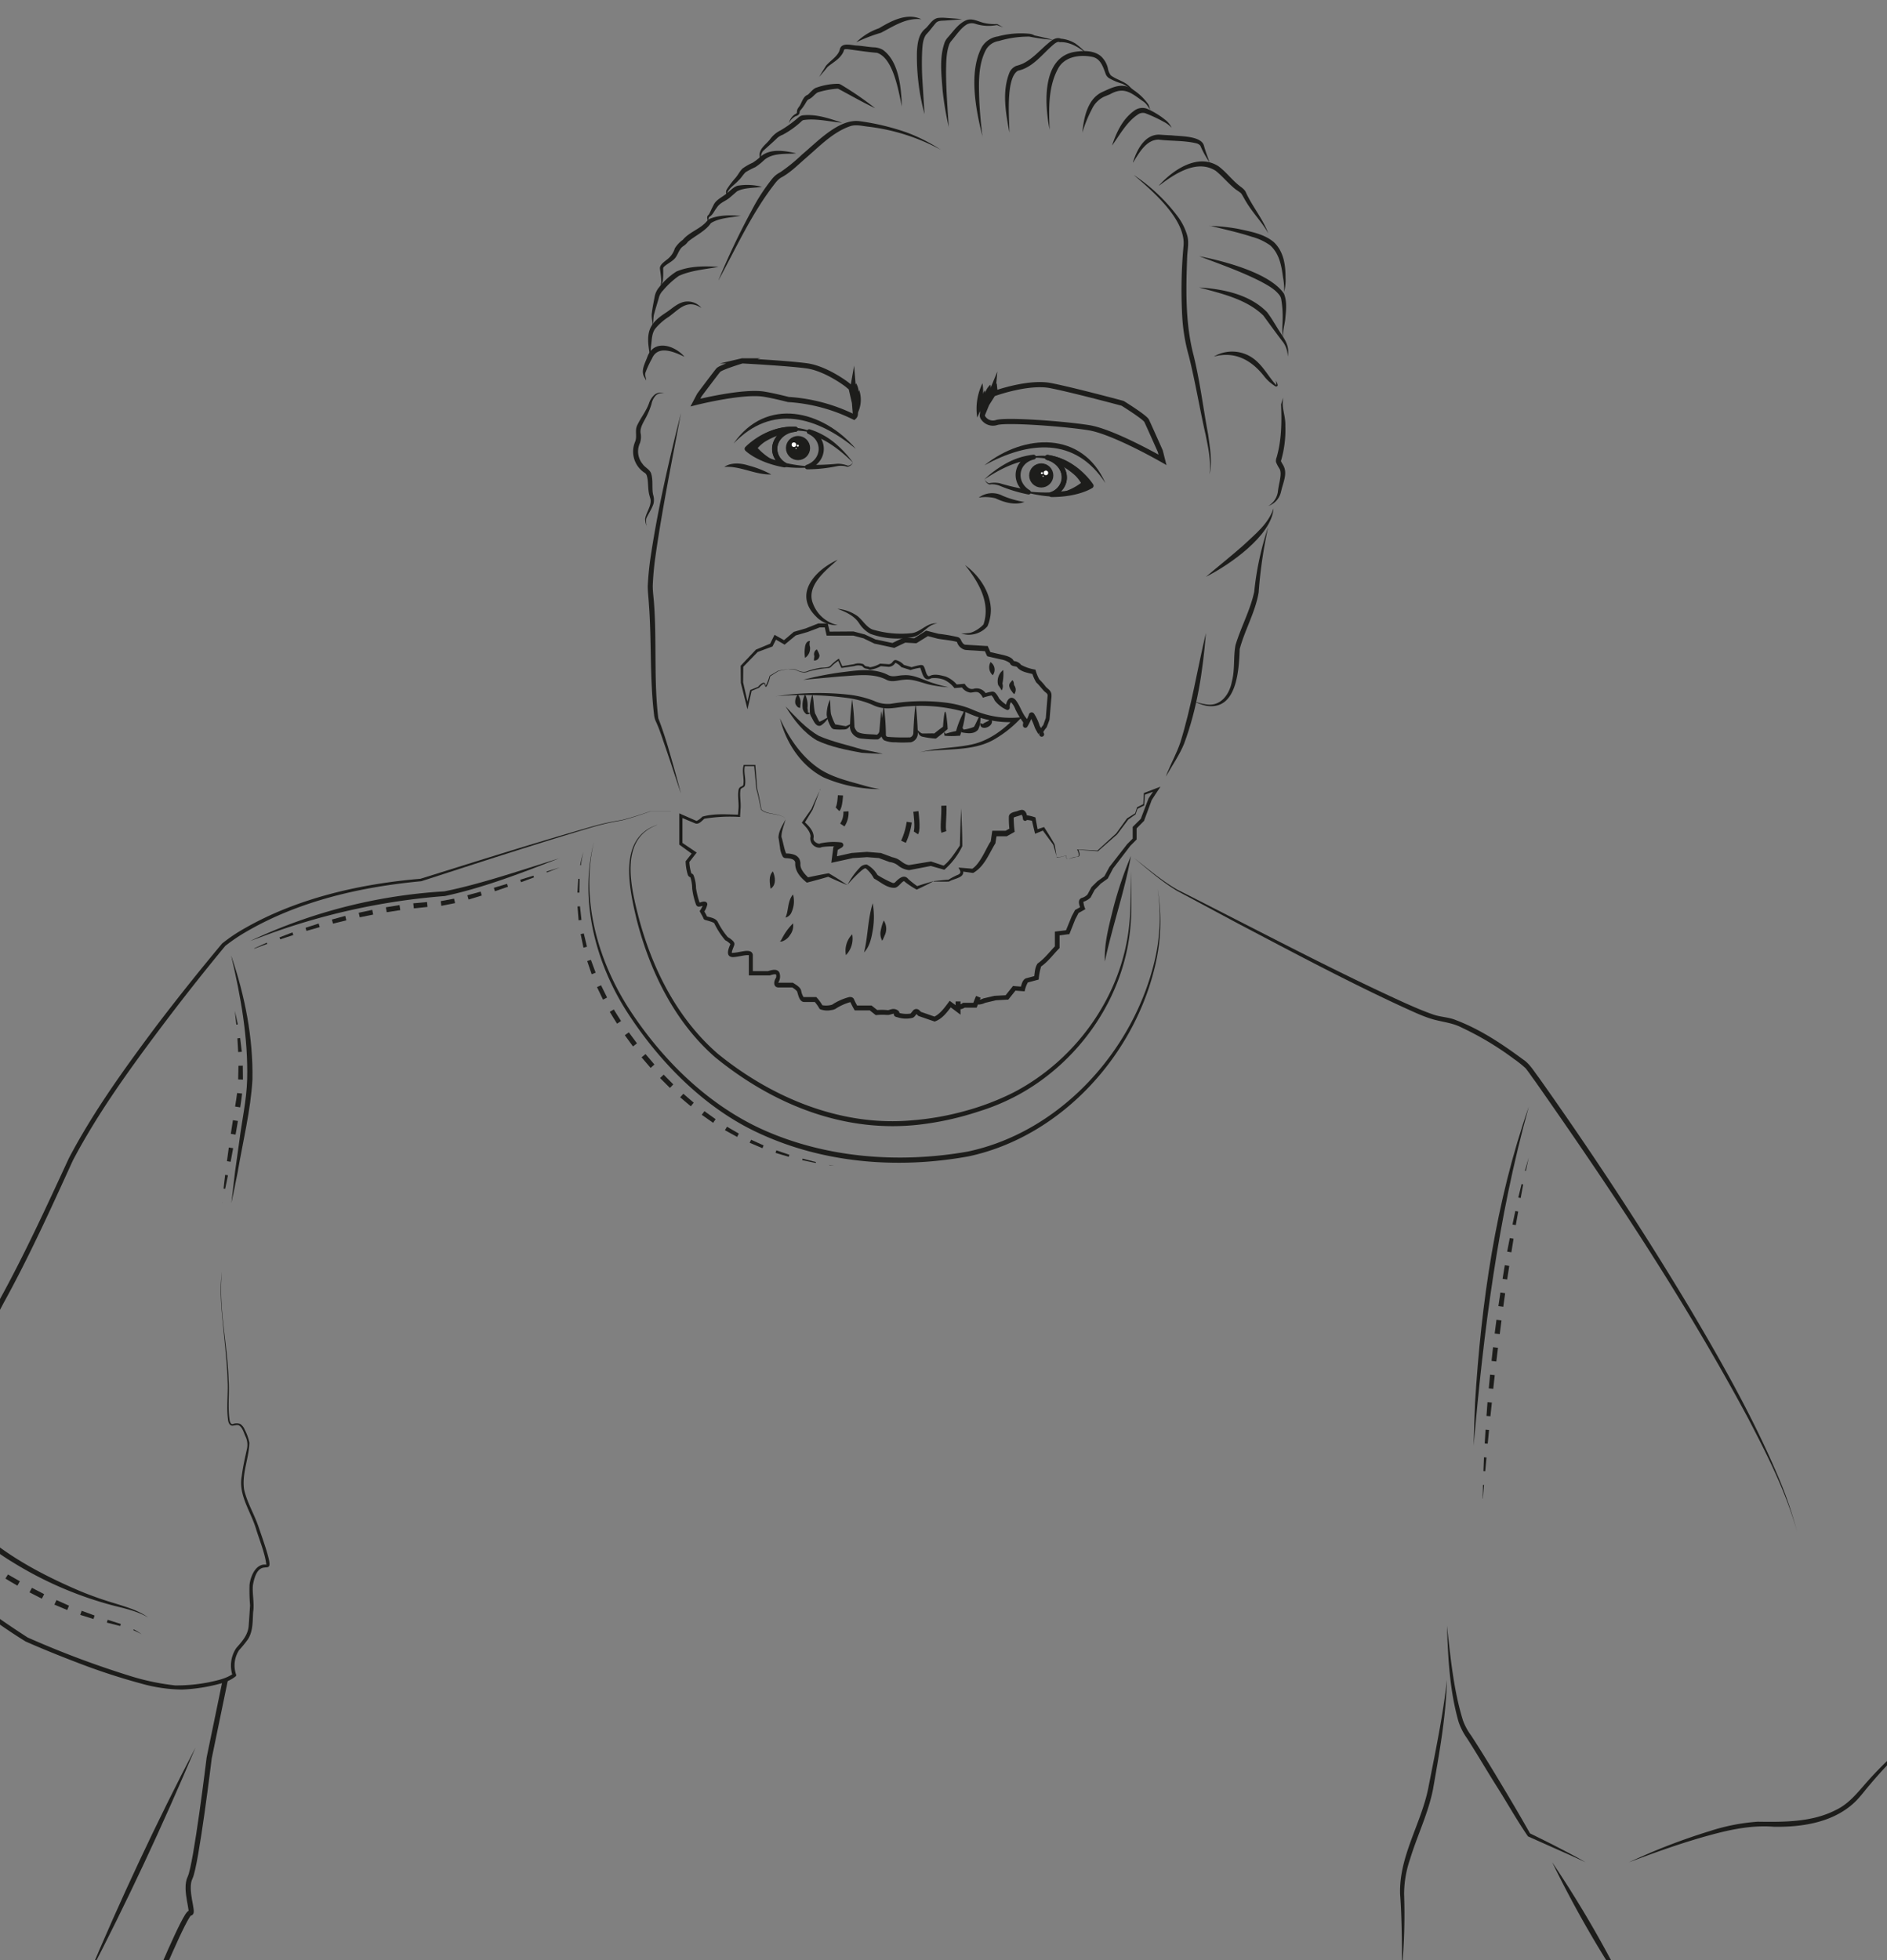 <svg xmlns="http://www.w3.org/2000/svg" viewBox="0 0 518.16 538.06"><rect x="0" y="0" width="518.16" height="538.06" fill="#808080" stroke="none"/><defs><style>.cls-1,.cls-4{fill:#1d1d1b;}.cls-2,.cls-3{fill:none;}.cls-2,.cls-3,.cls-4{stroke:#1d1d1b;stroke-width:1.42px;}.cls-2,.cls-4{stroke-miterlimit:10;}.cls-3{stroke-linejoin:round;}.cls-5{fill:#fff;}</style></defs><g id="Marcus"><path class="cls-1" d="M270.46,110.61a5,5,0,0,1,1.49-5,5,5,0,0,1-1.49,5Z"/><path class="cls-1" d="M269.25,113.86a8.29,8.29,0,0,1,1.2-6.7,8.32,8.32,0,0,1-1.2,6.7Z"/><path class="cls-1" d="M268.34,114.62a15.84,15.84,0,0,1,1.45-9.41,15.84,15.84,0,0,1-1.45,9.41Z"/><path class="cls-2" d="M270,114.75a1.08,1.08,0,0,1-.16-1.13l2.89-7-.16,1.73.63-1,.06.6s9.15-3.28,15.21-2.1c5.7,1.11,18.18,4.43,19.64,4.83a.66.66,0,0,1,.26.11c.87.54,6.05,3.8,6.5,4.74s3.35,7.44,3.7,8.23a.58.58,0,0,1,.06.17l.58,2.3s-13.41-7.71-20.18-8.81-23-2.28-25.45-1.4A3.22,3.22,0,0,1,270,114.75Z"/><path class="cls-1" d="M235.07,110.4a5,5,0,0,1,0-5.19,5,5,0,0,1,0,5.19Z"/><path class="cls-1" d="M235.26,113.88a8.36,8.36,0,0,1,.68-6.77,8.28,8.28,0,0,1-.68,6.77Z"/><path class="cls-2" d="M234.87,113.48a1.15,1.15,0,0,1-.39,1,47.32,47.32,0,0,0-18-4.81h0c-2.55-.64-4.9-1.17-6.61-1.45-5.89-1-18.91,2.29-18.91,2.29l1.05-2,.09-.14c.49-.66,4.5-6,5.12-6.74s5.71-2.31,6.57-2.56a.51.51,0,0,1,.24,0c1.3.07,12.45.68,17.45,1.35,5.31.71,11,5.07,11,5.07l1.22,1,.27,1.17.3-1.7Z"/><path class="cls-1" d="M187,113.36c-2.39,12.7-5.2,26.55-7,39.26a80.6,80.6,0,0,0-.76,8.2c0,1.64.25,3.26.36,4.91.76,10.5-.09,21,1.16,31.42,1,2.58,1.87,5.25,2.67,7.89,1.23,4.27,2.45,8.53,3.56,12.83-1.42-4.2-2.77-8.43-4.22-12.61-.87-2.47-1.63-5-2.73-7.33a6.25,6.25,0,0,1-.39-1.33c-1.28-10.21-.68-20.59-1.47-30.77-.09-1.67-.32-3.35-.31-5a82.84,82.84,0,0,1,.85-8.35c2-13.18,5-26.17,8.27-39.08Z"/><path class="cls-1" d="M216.64,183.62l1.8.15c1.09.51,2.26,1,3.43.41a20.67,20.67,0,0,1,3.55-.87c.78-.06,2,0,2.56-.5a13.17,13.17,0,0,1,2.36-2l.1.21.91,2-.22-.12,3.39-.57a3.62,3.62,0,0,1,2.55,0c.15.09.24.26.37.37.33.33,1,.18,1.43.48a7.9,7.9,0,0,0,2.8-1h.09l2.33.16a1.46,1.46,0,0,0,.8-.38c.33-.36.58-.89,1.2-.75a4.77,4.77,0,0,1,2.19,1.39l-.16-.1,2.34.7h-.25a17.08,17.08,0,0,1,2.34-.6c.25-.07.88-.09,1.07.26.56.81.56,2.31,1.36,2.78a1.86,1.86,0,0,0,.68-.24c1.31-.42,2.73,0,4,.32a7.76,7.76,0,0,1,3.22,2.37l-.42-.17,2.15-.19.31,0a3.23,3.23,0,0,0,1.22,1.24,1.69,1.69,0,0,0,1.33.09,3,3,0,0,1,3.43,1.65l-.69-.28a10.76,10.76,0,0,1,2.25-.58,1.19,1.19,0,0,1,.91.41,6.09,6.09,0,0,1,1,1.54l-.1-.15a9.83,9.83,0,0,0,2.58,2.14.56.56,0,0,0-.61.5c-.21-1.41,1-3.8,2.56-2.22,1.3,1.59,1.64,3.26,2.84,4.87a2.62,2.62,0,0,1,.77,1.82l-.07.38v.05s0,.07,0-.11,0-.11-.19-.29a.63.63,0,0,0-.8,0c.35-.65.79-1.62,1.1-2.39l.07-.18,0-.09a.82.82,0,0,1,1-.54,1.11,1.11,0,0,1,.41.3,12.9,12.9,0,0,1,1.55,3.33c.3.56.94,1.58,1.2,2.17a.66.66,0,0,1-1.1.66,1.33,1.33,0,0,1-.15-1.41,6.84,6.84,0,0,1,1.15-1.71l-.13.21.71-2,0,.16c.13-1.65.37-4.6.5-6.22.13-.66-.53-.94-.92-1.32-.83-.87-1.34-1.64-2.19-2.42a10.77,10.77,0,0,1-1.16-2.68l.53.48c-1.54-.43-3.57-.63-4.63-2-.31-.27-.85-.17-1.32-.4a1.2,1.2,0,0,1-.67-.72,5.67,5.67,0,0,0-2.46-1l-3.31-.76-.34-.07L271,180l-.71-1.62.58.41-3.56-.23c-.4,0-1.92-.11-2.28-.15a3.14,3.14,0,0,1-2.23-2.11l0-.13c0,.13.15.15-.06.05-.94-.35-4.09-.66-5.14-.87h-.07l-3-.8.51-.08-3.23,2-.18.11-.2,0-3-.18.31-.06-3,1.43-.2.09-.2-.05-5-1.08-.07,0-.06,0-3-1.44.11,0-3-.8.16,0-6.82,0H227c-.13-.5-.5-2.2-.62-2.68l.53.42-2,0,.19,0-3.26,1.24-3.43,1,.17-.09-2.88,2.38-.25.21-.27-.16-2.5-1.45.61-.19-1.09,2.15-.07.14-.15.06L208,179l.13-.1L204,183.15l.1-.25-.05,4.48v-.07l1.45,6.36H205l1-4.18,0-.09.08,0,2.16-.88-.06,0c.61-.7,1.91-1.92,2.09-.24,0,0,0,0,0,0s0,0,0,0a15,15,0,0,0,1.07-2.76l2.36-1.4,2.88-.5Zm0,0-2.85.58-2.3,1.46a9.54,9.54,0,0,1-1,2.8.34.34,0,0,1-.16.08.23.23,0,0,1-.19-.1c-.11-.19-.07-.4-.15-.56s-.22-.2-.44-.09a4.89,4.89,0,0,0-1.1,1l-2.15.92.11-.12-.94,4.2-.21.94-.24-.94-1.59-6.32a.22.22,0,0,1,0-.08l-.05-4.48v-.13l.1-.11,4.09-4.33.06-.06.08,0,3.93-1.64-.22.2,1.06-2.16.21-.41.4.23,2.52,1.41-.52,0,2.85-2.42.08-.07.1,0,3.4-1h-.05l3.22-1.27.09,0h2.5l.11.43.55,2.25-.55-.43,6.82-.05.15,0,3,.79h.05l0,0,3.05,1.42c-.71-.19,5.05,1.07,4.89,1l-.4,0,3-1.44.14-.07h.16l3,.17-.38.1,3.22-2.05.24-.15.27.07,3.05.78h-.07a45.78,45.78,0,0,1,5.48.94,1.41,1.41,0,0,1,.79.74c.22.5.59,1.2,1.14,1.33l5.81.36.41,0,.17.38.72,1.62-.48-.4,3.33.75c1.19.3,3,.62,3.48,1.89,0,0-.13-.14-.1-.12a3,3,0,0,1,1.81.77l.18.25,0,0a12,12,0,0,0,4,1.35l.12.39a10.93,10.93,0,0,0,.94,2.28,17.31,17.31,0,0,1,1.77,2c.59.65,1.38,1,1.56,2a5.76,5.76,0,0,1-.05,1.5c-.09,1.21-.36,4.27-.47,5.52,0,.11-.76,2.07-.79,2.16a6.41,6.41,0,0,0-1,1.44c-.08.12,0,.25-.09,0a.65.65,0,0,0-1.13.22.53.53,0,0,0,0,.43l0-.1c-.23-.45-.79-1.4-1-1.86a22.54,22.54,0,0,0-1.22-2.9,1.55,1.55,0,0,0-.15-.22s0,0,.11.05a.32.32,0,0,0,.19,0c.15,0,.39-.17.42-.24l-.28.67a13.79,13.79,0,0,1-1.2,2.4c-.13.1-.05.09-.29.19a.66.66,0,0,1-.84-.43,2,2,0,0,1,.05-.86c0-.08,0-.13-.11-.32a22,22,0,0,1-2.05-3.44,5.29,5.29,0,0,0-1.26-2s.07,0,.09,0,0,0,0,0a2.11,2.11,0,0,0-.34.81c-.12.39.11.77-.16,1.14a.68.68,0,0,1-.63.24,8.72,8.72,0,0,1-3.38-2.61,4.43,4.43,0,0,0-.85-1.38h0c.05,0,.08,0,0,0a14.47,14.47,0,0,0-2.4.64,3.16,3.16,0,0,0-1.14-1.42c-.8-.38-1.42,0-2.3,0a3.41,3.41,0,0,1-2.46-1.68l.49.25-2.4.19a7.57,7.57,0,0,0-2.91-2.31,7.76,7.76,0,0,0-3.4-.4c-2.17,1.21-2.49-1.51-3.07-2.87,0,0,0,0,.06,0a13.77,13.77,0,0,0-2.66.61l-.12,0-2.33-.73-.09,0-.07-.07A4.7,4.7,0,0,0,246,182c-.13,0-.13,0-.17,0a2.19,2.19,0,0,1-1.78,1.06l-2.33-.2.17,0a9.35,9.35,0,0,1-2.84,1c-.34.05-.61-.24-1-.27a1.59,1.59,0,0,1-1-.42c-.12-.1-.19-.24-.3-.32a3.36,3.36,0,0,0-2.15,0l-3.41.5-.16,0-.07-.15-.87-2,.28.08a12.26,12.26,0,0,0-2.12,1.72,1.29,1.29,0,0,1-.7.38,27.85,27.85,0,0,0-5.64,1c-1.17.57-2.43,0-3.48-.5l-1.79-.21Z"/><path class="cls-1" d="M232.73,242.9a20,20,0,0,1,3.31-4.66,2.45,2.45,0,0,1,2-.9,7.8,7.8,0,0,1,3,3l-.23-.23a27.93,27.93,0,0,0,4.21,2.23.72.72,0,0,0,.88-.24c.88-.86,2.33-2.28,3.53-.76a30.35,30.35,0,0,0,2.54,2l-.39,0q2.39-.79,4.83-1.46c-1.48.81-3,1.55-4.51,2.26l-.18.08a23.3,23.3,0,0,1-3.07-2,3.29,3.29,0,0,0-.42-.34.9.9,0,0,0-.28.14c-.62.41-1.24,1.44-2.11,1.67-2.12.25-4-1.53-5.74-2.46l-.14-.1a8.89,8.89,0,0,0-2.23-2.75c-.26-.09-.72.27-1.09.53a34.91,34.91,0,0,0-3.93,4Z"/><path class="cls-1" d="M215.7,225c-.41,1.53-1.15,3.23-1.11,4.78.48,1.42.74,3.41,1.31,4.58a.27.27,0,0,0-.19-.05h0a6.16,6.16,0,0,1,2.47.36,2.63,2.63,0,0,1,1.3,1.1,3,3,0,0,1,.3,1.58c0,1.28,1.2,2.7,2.35,3.7l-.57-.13c1.95-.42,3.89-.82,5.85-1.17l.19,0c1.73,1,3.44,2.1,5.11,3.24-1.83-.73-3.63-1.53-5.41-2.36l.32,0c-2,.6-4,1.14-6.06,1.67-1.7-1.34-3.36-3.14-3.19-5.5-.18-1.11-1.73-1.17-2.66-1.22a1,1,0,0,1-.74-.38,6.59,6.59,0,0,1-.81-2.73c-.15-.86-.21-1.67-.4-2.53.07-1.87,1.11-3.34,1.92-4.94Z"/><path class="cls-1" d="M290.13,235.24c0,.13.15.15.25.17a10.39,10.39,0,0,0,2.28-.53c.07.25.13.51.2.75s.42.19.65.13c.49-.15,1-.36,1.48-.48s1.2.05,1.23-.54a3.27,3.27,0,0,0-.48-1.55h.13l5.56.31-.09,0s5.26-4.81,5.13-4.68l3-4.15,0,0,0,0,2.31-1.45-.1.13.52-1.62,0-.1.1-.05,1.79-.91-.16.24.16-3v-.2l.19-.07,3.39-1.3,1-.38c-.33.47-2,3-2.36,3.59l0-.07-2.12,5.74,0,.08-.06.06-2.14,2.17.12-.29v3.22l-.12.12-1.61,1.62c.21-.28-5,6.56-4.73,6.19l-1.42,2.7-.05.1-.09.06-2,1.45.06,0-1.6,1.62.08-.12-1.06,2,0,.07a4.59,4.59,0,0,1-2,1.25s-.12,0-.07,0l0,0c.05-.05,0,0,0,.14a5.69,5.69,0,0,0,.54,1.92l-.42.24-1.61.9.22-.22-.88,1.7,0-.05-1.59,4-.13.32-.34,0-2.87.38.53-.6v4c-1.72,1.71-3.13,3.78-5.21,5.16l0,0a.23.23,0,0,0,.14-.07,15.93,15.93,0,0,0-.66,3.56l-.42.12-2.56.68-.08,0,.07,0h0a8.55,8.55,0,0,0-.87,2.44l-2.86-.22.55-.24-2,2.51-.18.23-.29,0-3.22.18h.11l-3.05.72.14-.05a4.58,4.58,0,0,1-1.65.49c-1.25.05-1.4-1.14-1-1.95l.14-.34v-.06h0l1.22.49c-.29.78-.78,1.93-1.08,2.71h-3.49l.4-.14c-1.62,1.2-2.86.42-2.69-1.56h1.34v1c0,.65,0,2,0,2.64l-1.08-.81-2.15-1.61,1-.15c-1.37,1.74-2.66,3.69-4.87,4.46l-.22-.08-4.12-1.42-.15-.06-.11-.11-.55-.54a.37.37,0,0,0,.3,0c.06,0,0,0-.08.08-.28.31-.58.87-1.08,1.09a7.46,7.46,0,0,1-4.25-.16,2.08,2.08,0,0,1-.66-.23.77.77,0,0,1-.28-.69.72.72,0,0,1,.43-.56c.05,0,.11-.06,0,0a.54.54,0,0,0-.19.48c0,.1,0,.1,0,.08s0,0,0,0c-.43-.14-1.05.2-1.59.28a4.49,4.49,0,0,1-.9,0,16.51,16.51,0,0,0-2.72.07l-.22-.17-1.61-1.28.43.15H234.7a23.34,23.34,0,0,1-1.24-2.38l0-.11s-.06-.12,0,0a.44.44,0,0,0,.2.18,14.33,14.33,0,0,0-4.21,1.87,3,3,0,0,1-1.12.35,5.57,5.57,0,0,1-3.07-.2.73.73,0,0,1-.24-.19,11.22,11.22,0,0,0-1.48-2.05l.51.23c-.61,0-2.57,0-3.18,0-1.42,0-1.68-2.05-2-2.92A5,5,0,0,0,217.4,271l.32.08H214c-1.66.09-1.65-1.49-.95-2.6l0,.09a2,2,0,0,0,.11-.73.94.94,0,0,0-.08-.34l0,0h0a1.82,1.82,0,0,0-.69,0,6.7,6.7,0,0,0-1,.27h-5.76v-.63c0-.75,0-4.36,0-5,0,0,0,0,0,.07-1.11-.1-3,.51-4.43.54-2.11-.13-1.13-2.43-.64-3.56a.67.67,0,0,0,0-.12s0,.14,0,.1a4.9,4.9,0,0,0-1.41-1.05,21.58,21.58,0,0,1-3-4.62c-.07-.3-1.84-.77-2.34-.9l-.2-.06a.93.93,0,0,1-.2-.1.72.72,0,0,1-.3-.56v0a.2.2,0,0,0,0,.1h0l0,0c-.23-.53-.54-1-.82-1.55l-.17-.31a7.91,7.91,0,0,0,1-1.9.61.61,0,0,0,0,.13.35.35,0,0,0,.27.24c-.8.06-1.76.75-2.24-.19a19.89,19.89,0,0,1-1.08-4.48,10.26,10.26,0,0,0-.51-3.13c0-.06,0,0,0,0s.07.06.12.05h-.06a.7.7,0,0,1-.19-.06,1.12,1.12,0,0,1-.56-.64,13.4,13.4,0,0,1-.6-3.72l.12-.15,1.84-2.32.11.69L186.72,232l-.2-.13v-.24l0-7.71v-.64l4.55,2,.2.09s0,0,0,0a5.13,5.13,0,0,0,1.56-1.14l.06-.07.07,0c3.28-.89,6.67-.58,10-.5l-.33.29.14-1.78c.19-1.83-.32-3.62.06-5.47a1.19,1.19,0,0,1,.74-.79c.29-.12.44-.21.53-.44.33-1.74-.45-3.67.13-5.49h.15l2.88,0h.16v.15l.5,6.44c.48,1.74.83,3.79,1.16,5.62,1,.94,2.51,1.06,3.8,1.34a7.72,7.72,0,0,1,2.35.77c.22.13.5.37.39.65.1-.28-.18-.51-.4-.64a7.72,7.72,0,0,0-2.35-.72c-1.32-.28-2.88-.35-3.9-1.33-.4-1.89-.73-3.8-1.28-5.67l-.61-6.43.17.16-2.88,0,.19-.13c-.47,1.78.36,3.58,0,5.41-.19.71-1.09.59-1.22,1.19-.3,1.68.2,3.59,0,5.35l-.11,1.82,0,.3H203a43.58,43.58,0,0,0-9.57.49c-.68.55-1.57,1.72-2.57,1.27l-4.05-1.7.59-.38,0,7.71-.19-.38,3.68,2.49.42.29c-.47.57-1.7,2.19-2.14,2.74l.11-.33a12.6,12.6,0,0,0,.53,3.18c0,.11.15.19,0,.11a.14.14,0,0,0-.11,0,.92.92,0,0,1,.73.48,10.27,10.27,0,0,1,.69,3.59,22.43,22.43,0,0,0,1,4s.11.09-.1,0l-.13,0a5.55,5.55,0,0,0,.58-.15c.61-.21,1.68-.38,1.76.57a5.85,5.85,0,0,1-1,2.25l0-.61c.3.55.64,1.11.9,1.68l0,.12a.67.67,0,0,1,0,.25v.05s0,0,0,0a.54.54,0,0,0-.24-.46c1,.31,2.48.43,3.17,1.49a19.94,19.94,0,0,0,2.86,4.33l-.18-.15a8.73,8.73,0,0,1,.91.58c.31.27,1.15.84,1,1.53s-.74,1.67-.68,2.3l0,0h.11a15.55,15.55,0,0,0,2.14-.31c1-.14,3.26-.81,3.5.84,0,.81,0,4.26,0,5.11l-.64-.64h5l-.22,0c.93-.26,2.37-.8,3.1.27a3.07,3.07,0,0,1-.22,2.82c-.07.16,0,.37-.07.19s-.22-.08.13-.1h3.92l.14.09c.72.47,2,1.15,2.16,2.21a4.57,4.57,0,0,0,.62,1.63s0,0,0,0,0,0,0,0h3.5a11,11,0,0,1,1.75,2.4s0,0,0,0a.61.61,0,0,0-.07-.1l-.06-.06a6.08,6.08,0,0,0,2.71-.13,15.58,15.58,0,0,1,4.7-2.1,1.63,1.63,0,0,1,.76.06,1.07,1.07,0,0,1,.53.45c.15.34.15.36.29.64.24.51.51,1,.79,1.51l-.6-.35h4.37l.19.15,1.61,1.27-.5-.15a16.06,16.06,0,0,1,3.1,0c.3.06.6-.15,1-.22a2.08,2.08,0,0,1,1.84.3,1.05,1.05,0,0,1,.13,1.63,1,1,0,0,1-.25.14h0a.66.66,0,0,0,.37-.5.73.73,0,0,0-.27-.67s-.19-.09-.11-.07a7.44,7.44,0,0,0,3.57.34c.06,0,0,0,.12-.09l.54-.66a1.17,1.17,0,0,1,1.67-.27c.32.29.4.38.67.65l-.26-.16,4.12,1.44h-.43c1.85-.85,3.15-2.82,4.36-4.42l2.7,2-1.08.53c0-.64,0-1.67,0-2.29h1.34v0a4.05,4.05,0,0,0,0,.73c0,.12,0,.05-.06,0s0,0,.16-.05a3.34,3.34,0,0,0,.6-.37h3.26l-.61.42c.21-.46.62-1.59.81-2l.07-.17,0-.09h0c2.43,1,.68.26,1.22.48h0v0l0,.05a4.78,4.78,0,0,0-.25.71.38.38,0,0,0-.15-.2c-.07,0,0,0,0,0a4.78,4.78,0,0,0,1.25-.41l3.05-.71h.11l3.23-.17-.47.24,2-2.5.21-.27c.85.08,1.94.15,2.67.21l-.66.48c.33-.95.5-2.39,1.57-2.8l2.65-.7-.47.54c.24-1.32.18-2.76,1-3.91,1.91-1.32,3.25-3.19,4.9-4.86l-.16.41c0-.32,0-4.11,0-4.3l.52-.06,2.87-.34-.47.36,1.64-4v-.05l.91-1.7.07-.15.15-.07,1.61-.89-.23.68c-.29-.91-1-2.4.23-3a3.65,3.65,0,0,0,1.69-1l-.09.12,1.09-2,0-.07.06-.05,1.62-1.6,0,0,0,0,2-1.43-.14.17,1.45-2.68,0,0,4.89-6.28,0,0,0,0,1.62-1.61-.13.3,0-3V227l.12-.12,2.16-2.14-.09.14,2.18-5.73v0l0,0,1.81-2.68.4.51-3.41,1.24.2-.27-.21,3v.17l-.15.07-1.8.88.14-.16-.55,1.61,0,.09-.08,0L309.79,225l.06-.06-3.09,4.12-5.26,4.62,0,0h0l-5.55-.4.07-.12c.3.55.86,2-.15,2.06s-1.74.51-2.65.59a.32.32,0,0,1-.32-.23c-.08-.26-.13-.51-.19-.76l0,0a7.77,7.77,0,0,1-2.27.5c-.1,0-.25,0-.25-.17Z"/><path class="cls-1" d="M256.43,241.87c1.19-.1,3.2-.36,4-.36a20,20,0,0,1,2.33-1.25c1.39-.49,1-1.13.43-2.09l.8.06,3.23.27-.26,0c2.34-1.5,4-6.07,5.09-7.52l.34-2.34.09-.58,3.83,0-.35.09,1.62-.89-.36.69a26.16,26.16,0,0,1-.19-3.77c.05-1.09,1.58-1.3,2.29-1.51a5.76,5.76,0,0,1,1.22-.35c1.21,0,1.5,1.4,1.57,2.32a.61.61,0,0,0-1.22.05.86.86,0,0,1,.2-.55c.36-.41,1.07-.3,1.43-.24a13.27,13.27,0,0,1,1.8.5l.06.31.62,3.43-.6-.34,2.29-.76c1,1.55,2,3.14,2.89,4.73a31.63,31.63,0,0,1,.53,3.45c-.12-.86-.74-2.68-.87-3.3-1-1.39-2.06-2.77-3.05-4.18l.47.15-2.43,1c-.07-.22-.85-3.58-.94-3.91l.38.42a7.06,7.06,0,0,0-1.83-.3.43.43,0,0,0,.28-.35v0a.63.63,0,0,1-.73.59c-.45-.14-.47-.35-.52-.71a2.11,2.11,0,0,0-.34-1s.12,0-.07.06c-.63.3-1.63.5-2.11.75,0,0,.06-.11,0,0a30.62,30.62,0,0,0,.28,3.91l-.41.23-1.77,1h-.18l-3.23,0,.69-.58-.37,2.32,0,.13-.06.1c-1.75,2.85-3,6.34-6.06,8.08l-.15,0-3.22-.45.41-.62c1.12,2.46-2.26,2.52-3.66,3.44-1.39.08-2.82,0-4.23,0Z"/><path class="cls-1" d="M213.06,191.15a76,76,0,0,1,20.27-.42A28,28,0,0,1,240,192.4a8.77,8.77,0,0,0,4.58.81,53,53,0,0,1,15.09-.33,29.75,29.75,0,0,1,6.22,1.46c1.11.44,2.35,1,3.47,1.38a25.85,25.85,0,0,0,11.2,1.16,30.67,30.67,0,0,1-6.87,5.69c-5.19,3.37-11.75,3-17.68,3.49a19.55,19.55,0,0,0-3.57.5c4.64-1.28,9.55-1.18,14.25-2.16s8.66-3.89,11.88-7.21l.52,1a27.69,27.69,0,0,1-13.66-2.59,43.88,43.88,0,0,0-15.8-1.71c-2.55.07-5,.91-7.6.41a8.5,8.5,0,0,1-2.51-.84,27,27,0,0,0-6.34-1.79,90.24,90.24,0,0,0-20.12-.54Z"/><path class="cls-1" d="M220.58,186.62a87.11,87.11,0,0,1,10-2c4.42-.53,9.27-1.45,13.42.75,1.28.61,2.68,0,4.06,0,2.68-.25,5.05,1.09,7.48,1.93a46.71,46.71,0,0,0,4.87,1.36,33.44,33.44,0,0,1-5.06-.69c-2.42-.55-4.71-1.69-7.23-1.35-1.53.09-3.17.78-4.68,0-3.89-2-8.51-1.13-12.73-.92l-10.1.92Z"/><path class="cls-1" d="M214.21,197.27c2.44,5.35,5.82,10.39,10.7,13.72,3.68,2.46,8.09,3.43,12.3,4.64a37.75,37.75,0,0,0,4.37,1,39,39,0,0,1-15.45-3.23c-6.16-3.18-10.3-9.49-11.92-16.08Z"/><path class="cls-1" d="M215.7,193.91c2.83,2.93,5.65,6.13,9.22,8.13,3.7,1.61,8.12,2.57,11.8,3.69,1.9.35,3.79.73,5.68,1.19-1.94,0-3.87-.13-5.8-.27-4.19-.78-8.35-1.56-12.29-3.39-3.73-2.21-6.4-5.72-8.61-9.35Z"/><path class="cls-1" d="M234,192a70.75,70.75,0,0,1,.63,7.69v-.13a3,3,0,0,0,.82,1.35c1.43.8,3.8.56,5.48.81l-.3.07a1.49,1.49,0,0,0,.82-.95c.2-1.83.28-3.76.54-5.61a36.79,36.79,0,0,1,.46,3.78c0,1,.34,2.25-.35,3.12a3.14,3.14,0,0,1-1,.85,34.49,34.49,0,0,1-4.3-.21,3.49,3.49,0,0,1-3.41-3.08A68.34,68.34,0,0,1,234,192Z"/><path class="cls-1" d="M242.69,193.79a64.5,64.5,0,0,1,.57,8.06c.05-.15,0-.06,0-.06s0,.06,0,.1a1.61,1.61,0,0,0,.27.34s0,0,0,0,0,0,.08,0a1.82,1.82,0,0,0,.4.07,57.07,57.07,0,0,0,5.92.12,1.32,1.32,0,0,0,.87-1.34c.11-2.56.28-5.35.62-7.89.35,2.53.5,5.36.6,7.92a2.52,2.52,0,0,1-1.88,2.66c-1.41.07-2.8.11-4.22,0a7.58,7.58,0,0,1-3.11-.52,1.29,1.29,0,0,1-.32-.29,1.73,1.73,0,0,1-.43-1.55,75.34,75.34,0,0,1,.57-7.64Z"/><path class="cls-1" d="M227.89,192c.18,1.36.09,2.73.29,4a16.71,16.71,0,0,0,1.14,2.81,1,1,0,0,0,.07.09,1.18,1.18,0,0,0-.17-.07h0l2.74.48c.09,0,.31,0,.25.06a1.44,1.44,0,0,0,.31-.12c.5-.22,1-.48,1.54-.68a11.46,11.46,0,0,1-1.15,1.26c-.48.52-1.23.42-1.84.45a16.16,16.16,0,0,1-2.09-.09,1.21,1.21,0,0,1-.78-.6,9,9,0,0,1-1.2-3.36,10.26,10.26,0,0,1,.93-4.23Z"/><path class="cls-1" d="M223.07,190.57c.43,1.75.33,3.58.74,5.27.32.52.8,1.71,1.14,2.2.05.07.08.09.06.09s-.15,0,0,0c.8-.28,1.74-.94,2.58-1.33a6.53,6.53,0,0,1-2.17,2.36c-1.38.58-2.1-1.45-2.62-2.34a2.85,2.85,0,0,1-.36-.86,12,12,0,0,1,.68-5.41Z"/><path class="cls-1" d="M221.05,190.56a6.83,6.83,0,0,1,.67,3.92l0-.16s.21,1.18.11,1.13c0,.18.4.2.61.24a.88.88,0,0,1-1,.38,2.81,2.81,0,0,1-1-1.43,6.85,6.85,0,0,1,.64-4.08Z"/><path class="cls-1" d="M219.1,190.68a3.59,3.59,0,0,1,.68,2.85c0,.24-.1.51,0,.74-.64.19-1.15-.57-1.37-1.08a3,3,0,0,1,.66-2.51Z"/><path class="cls-1" d="M251.76,200.22c.46.39,1,1.06,1.52,1.13l.69,0c.94,0,1.9-.05,2.85,0l-.45.15c.9-.75,1.82-1.47,2.79-2.14l-.25.51c.16-1.85.54-7.54,1.08-2.41.12.9.19,1.79.23,2.69-1,.86-2,1.67-3,2.43l-.23.16h-.23a21.24,21.24,0,0,1-3.62-.54c-.87-.31-1.09-1.18-1.38-1.91Z"/><path class="cls-1" d="M259.18,200.85a9.1,9.1,0,0,1,.61.78l-.26-.15a22.47,22.47,0,0,1,3.46-.87l-.56.48a23.85,23.85,0,0,1,2-5.23c.55-1.34.64-1.35.62.12a25.93,25.93,0,0,1-1.44,6l-.42,0a22,22,0,0,1-3.81,0c-.07-.37-.13-.74-.17-1.11Z"/><path class="cls-1" d="M263.92,199.38a8.39,8.39,0,0,1,.88,1.2l-.37-.27a11.39,11.39,0,0,0,3-.76c.81-1.19,2.16-5.33,1.73-1.21a5.39,5.39,0,0,1-.61,2c-1.12,1.23-2.76,1-4.2.76l-.33-.08a8.37,8.37,0,0,1-.14-1.67Z"/><path class="cls-1" d="M269.17,198.49c.39.19.83.31.85.18s.55-.32.63-.39a8.15,8.15,0,0,1,.83-.39,3.16,3.16,0,0,1,.56-.73,2.67,2.67,0,0,1,.36.91c0,1.72-3.51,2.66-3.23.42Z"/><path class="cls-1" d="M225.24,216.58c-.69,1.92-1.39,3.83-2.12,5.74L220.88,226l-.06-.46c1.16,1.11,2.45,2.33,2.61,4,0,.51-.18.83.09,1.23a2.11,2.11,0,0,0,1.34.84c.11.05.28,0,.08.06a1.74,1.74,0,0,1,.72-.23,17.2,17.2,0,0,1,5.36-.18.8.8,0,0,1,.55.58c.12.39-.36.82-.51.87l-1.32.78.32-.48-.35,3-.81-.74,5-1.12.11,0,4-.29h.11l3.54.29h.1l.09,0,3,1.11-.12,0a8,8,0,0,1,1.47.43c1.26.52,1.9,1.61,3.49,1.81h-.22l6.09-1,.16,0,.12.05,3.5,1.17-.46.08c1.89-1.26,3.77-4.37,4.69-5.67.12-3.4.19-6.81.36-10.21.12,3.45.33,7,.31,10.38a20.18,20.18,0,0,1-4.94,6.47l-.26-.08-3.55-1,.28,0-6.07,1.17-.11,0a5.63,5.63,0,0,1-3-1.28,4.57,4.57,0,0,0-2.12-.91l-.12,0-3-1.1.18,0-3.54-.27c.52,0-4,.27-3.92.27l.11,0-5.91,1.29.53-4,0-.32,1.16-.65.45-.25c.05,0,.07-.09,0,.09a.54.54,0,0,0,.2.71,20.45,20.45,0,0,0-5,.11s-.2.07,0,0-.27.15-.32.13a1.45,1.45,0,0,1-.59,0,2.52,2.52,0,0,1-2.12-3.09c-.11-1.34-1.21-2.5-2.19-3.52l-.22-.23.16-.23,2.47-3.52c.73-1.64,1.66-3.72,2.49-5.49Z"/><path class="cls-2" d="M251.49,222.76s.67,4.88,0,5.88"/><path class="cls-2" d="M249.67,225.7a19.21,19.21,0,0,1-1.58,5.38"/><path class="cls-2" d="M259.18,221.18c.11,3-.4,6,0,7.21"/><path class="cls-2" d="M230.78,218.34s-.14,3.16-.81,3.82"/><path class="cls-2" d="M232.3,222.76a6.17,6.17,0,0,1-1,3.72"/><path class="cls-1" d="M239.65,247.93a22.56,22.56,0,0,1,.08,7c-.38,2.26-.8,4.79-2.46,6.52,1.08-4.4,1-9.13,2.38-13.48Z"/><path class="cls-1" d="M234,256.49a6.49,6.49,0,0,1-1.71,5.71,6.47,6.47,0,0,1,1.71-5.71Z"/><path class="cls-1" d="M242.68,252.69a4.22,4.22,0,0,1,.19,4.23,8.52,8.52,0,0,1-.62,1.32,4,4,0,0,1-.38-2.9,12,12,0,0,1,.81-2.65Z"/><path class="cls-1" d="M217.77,245.56a7.32,7.32,0,0,1-.57,5.19,2.47,2.47,0,0,1-1.5,1.15,8.51,8.51,0,0,0,.48-1.59c.33-1.59.43-3.47,1.59-4.75Z"/><path class="cls-1" d="M217.77,253.48a4.22,4.22,0,0,1-.82,3.18,4.08,4.08,0,0,1-2.31,1.81c-.16,0-.45,0-.43-.23.22.11.33-.29.44-.44a16.46,16.46,0,0,1,3.12-4.32Z"/><path class="cls-1" d="M212.22,239.21c.7,1.52,1,3.76-.63,4.76-.2-1.64-.61-3.44.63-4.76Z"/><path class="cls-1" d="M275.48,183.94a12,12,0,0,1-.21,3.64s0,.1,0,.12a2.16,2.16,0,0,1-.24,1.84,8.36,8.36,0,0,0-.88-1.39l-.07-.15a3.88,3.88,0,0,1,1.38-4.06Z"/><path class="cls-1" d="M272,181.76a2.5,2.5,0,0,1,.6,3.6,2.93,2.93,0,0,1-.6-3.6Z"/><path class="cls-1" d="M278,186.74c.47.35.35,1,.5,1.4a2,2,0,0,1,0,2.42,3.89,3.89,0,0,1-.7-.84,3.21,3.21,0,0,1-.68-1.44c0-.78.43-.92.84-1.54Z"/><path class="cls-1" d="M222.42,176a2.57,2.57,0,0,0,0,1.6,3.11,3.11,0,0,1-1.36,3,8.91,8.91,0,0,1,0-3c.06-.69.49-1.71,1.35-1.62Z"/><path class="cls-1" d="M224.28,178.27a5.46,5.46,0,0,1,.73,1.56,1.37,1.37,0,0,1-1.5,1.49,5.35,5.35,0,0,1,.08-.93.82.82,0,0,0,0-.37,1.55,1.55,0,0,1,.68-1.75Z"/><path class="cls-1" d="M348.27,144.55a124.45,124.45,0,0,0-2.65,18.09c-.92,5.44-3.82,10.31-5.21,15.56-.2,5.83-.79,16.91-9.14,15.55a12.59,12.59,0,0,1-3.46-1.27,15.1,15.1,0,0,0,3.51.9c3.93.59,6.32-2.83,6.95-6.3.87-3.26.37-6.73,1-10,1.49-4.95,4.05-9.56,5.13-14.61a81.25,81.25,0,0,1,3.87-17.88Z"/><path class="cls-1" d="M331.14,173.87c-.84,10.27-2.37,20.6-6,30.31-1.11,2.81-3.48,6.35-5,9,.08-.31.32-.83.43-1.13,1.1-2.69,2.64-5.51,3.54-8.22,3.05-9.77,4.64-20,7-29.92Z"/><path class="cls-1" d="M331.14,158.35c3.44-2.94,6.95-5.7,10.28-8.65,3.16-3,6.9-5.88,8.28-10.15-.47,7.54-12.27,15.63-18.56,18.8Z"/><path class="cls-1" d="M348.27,138.9a5.45,5.45,0,0,0,2.61-3.77c.11-1,.31-2,.5-2.94.23-1.26.46-2.55,0-3.46a10.74,10.74,0,0,1-1-1.89,2.62,2.62,0,0,1,.19-1.33c1.34-4.67,1.41-9.62,1.2-14.46a15.26,15.26,0,0,1,.63-1.91c-.62,2.8.65,4.82.55,7.83a29.88,29.88,0,0,1-1.21,9.59c.13.41.62,1.07.84,1.6.85,2-.17,4.21-.66,6.18l-.24.95a5.32,5.32,0,0,1-3.41,3.61Z"/><path class="cls-1" d="M329.29,78.91c6.57.43,13.84,1.88,18.63,6.78,1.09,1.41,2,3,2.9,4.44,1.06,1.77,2.59,3.52,2.87,5.66a7.89,7.89,0,0,1-.09,2.12,6.84,6.84,0,0,0-1.17-3.84c-1.85-2.41-3.74-5-5.53-7.46-4.69-4.53-11.46-6-17.61-7.7Z"/><path class="cls-1" d="M329.29,70.33c6.59,1.3,19.44,4.56,23.28,10.3.92,2.24.55,4.85.33,7.19-.2,1.55-.71,3-.5,4.57-.5-1.27-.19-3.28-.2-4.63a28.07,28.07,0,0,0-.39-5.65,3,3,0,0,0-.33-.87c-1.22-1.78-3.27-2.87-5.18-3.91-5.44-2.79-11.28-4.81-17-7Z"/><path class="cls-1" d="M332.15,62a51.74,51.74,0,0,1,8,.86c3.26.72,6.95,1.34,9.64,3.61,2.67,2.53,3.22,6.2,3.21,9.67a13,13,0,0,1-.38,4,17.41,17.41,0,0,0-.31-4c-.43-3.21-1-6.46-3.47-8.74A15.48,15.48,0,0,0,343.75,65c-3.81-1.24-7.7-2.08-11.6-3.06Z"/><path class="cls-1" d="M269.83,37.63c-1.85-7.27-3.93-17.79-.23-24.7A6.16,6.16,0,0,1,274,10a24.31,24.31,0,0,1,8.78-.72,3.46,3.46,0,0,1,1.32.47c.91.15,3.62.82,5.11,1.19a51.55,51.55,0,0,1-6.55-.89,28.37,28.37,0,0,0-8.36,1.2,4.91,4.91,0,0,0-3.54,2.38c-2.26,4.25-2,9.39-1.85,14.13q.26,4.92.89,9.84Z"/><path class="cls-1" d="M277.18,36.41c-1-5.42-2.11-11.31.06-16.6a3.6,3.6,0,0,1,1.8-1.72,11.29,11.29,0,0,0,1.89-.66c2.37-1.16,4.25-3.21,6.25-5,1.12-.9,2.47-2.42,4.1-1.83l-.2,0a9.21,9.21,0,0,1,4.17,1.31,22,22,0,0,1,3.19,2.83c-2.18-1.69-4.59-3.32-7.46-3.16-.39-.22-.93.06-1.49.48-3.13,2.56-5.72,6.44-9.95,7.35-3.44,1.95-2.39,13.24-2.36,17Z"/><path class="cls-1" d="M288.22,35.59c-1.42-7-2.24-20.2,7.28-21.41,2.24-.3,4.82-.31,6.71,1.17a6.47,6.47,0,0,1,2,3.35,4.56,4.56,0,0,0,.82,2c1.65,1.24,3.82,1.61,5.23,3.14A17.06,17.06,0,0,1,312.12,26,12.93,12.93,0,0,0,308.23,23a15.87,15.87,0,0,1-3.39-1.38,2.36,2.36,0,0,1-1.19-1.22c-.77-2.08-1.46-4.46-3.94-4.83-3.35-.63-7.54,0-9.25,3.41-2.66,5-2.48,11.05-2.24,16.57Z"/><path class="cls-1" d="M297.21,36.41c.38-4,1.37-9.21,5.42-11.13,3.1-1.39,5.7-2.86,8.83-.43a15,15,0,0,1,3.86,3.8c.32.57.32,1.16.69,1.65-.86-1-1-1.78-2.28-2.58-3.15-2.26-5.12-4-8.93-1.84l-1.65.68a7.06,7.06,0,0,0-3.31,3.38,35.49,35.49,0,0,0-2.63,6.47Z"/><path class="cls-1" d="M305.38,39.9c1.23-3.69,2.92-7.33,6.27-9.65a3.7,3.7,0,0,1,3.32-.4,22.07,22.07,0,0,1,4.94,3,5.9,5.9,0,0,1,1.82,2.24,7.54,7.54,0,0,0-2.22-1.67,39.6,39.6,0,0,0-5-2.33,2.36,2.36,0,0,0-2.09.37c-3,2-4.91,5.5-7,8.43Z"/><path class="cls-1" d="M311.1,44.58c1-3.24,3.1-7.62,7.16-7.62,1.16.08,2.31.15,3.49.2,2.21.29,8.18.06,8.86,2.88.41,1.54,1,3,1.54,4.54A24.72,24.72,0,0,1,329.61,40a2.1,2.1,0,0,0-1.15-.67c-3.32-.79-6.91-.58-10.31-1-3.38,0-5.36,3.63-7,6.28Z"/><path class="cls-1" d="M318.29,50.87c3.81-4.22,10.62-8.9,16.3-5.23,2.11,1.57,3.62,3.66,5.63,5.26.68.56,1.58,1.08,1.93,2,1.76,3.83,4.6,7.15,6.12,11.17-1.67-3-4.09-5.42-5.89-8.35-.59-.89-1-1.84-1.61-2.68a15.48,15.48,0,0,0-1.4-1c-2-1.55-3.62-3.62-5.56-5.16-5.17-3.28-11.31.88-15.52,4.08Z"/><path class="cls-1" d="M192.61,84.54c-3.89-2.5-6,.24-8.94,2.41a16.13,16.13,0,0,0-3.77,3.31c-1,1.4-.89,3.21-1.15,4.84-.05.8-.11,1.91-.21,2.81-.19-.94-.33-1.89-.45-2.83-.56-4.74.92-6.75,4.78-9.26,1.53-1,2.84-2.33,4.63-2.87a4.88,4.88,0,0,1,5.11,1.59Z"/><path class="cls-1" d="M187.87,97.91c-2.81-1.35-7.24-3.27-8.84.53a27.48,27.48,0,0,0-1.81,3.91c-.22.6.21,1.33.21,2.1-.16-.34-.36-.64-.55-1-1-1.81.35-3.89.93-5.61,1.87-4.79,7.43-3,10.06,0Z"/><path class="cls-1" d="M177.67,144.55a4.44,4.44,0,0,1-.5-2.26c.37-1.77,1.7-3.39,1.47-5.19l-.3-1.08c-.54-1.89-.21-3.79-.75-5.5a1.39,1.39,0,0,0-.46-.65,6.94,6.94,0,0,1-2.71-8.65c.58-1.51-.16-3,.56-4.48,1-2.11,2.44-3.83,3.22-6a5.42,5.42,0,0,1,1.52-2.36,2.5,2.5,0,0,1,2.64-.37,2.41,2.41,0,0,0-2.38.66,4.93,4.93,0,0,0-1.1,2.3,20.8,20.8,0,0,1-1.83,4.24c-.72,1.34-1.4,2.61-1.11,3.87a5.25,5.25,0,0,1-.21,2.54,5.39,5.39,0,0,0,.75,5.78c.56.9,2,1.47,2.34,2.66.58,1.91.12,3.95.52,5.74a4.6,4.6,0,0,1,.12,2.44c-.46,1.5-1.41,2.73-2,4.13a4.86,4.86,0,0,0,.18,2.18Z"/><path class="cls-1" d="M197.31,73.26c-3.68.68-7.51.94-10.91,2.48a23.25,23.25,0,0,0-4.34,4,4.31,4.31,0,0,0-1.14,2c-.39,1.4-.86,2.83-1.23,4.22-.39,1.13-.18,2.31-.5,3.44,0-1.2-.4-2.38-.18-3.57.17-1.47.48-2.91.75-4.35A5.58,5.58,0,0,1,181,78.85a19.14,19.14,0,0,1,4.75-4.32c3.63-1.54,7.7-1.5,11.55-1.27Z"/><path class="cls-1" d="M203.39,59.24c-2.7.48-5.86.57-8.17,2-1.57,2.27-4.32,3.44-6.32,5.13a4.52,4.52,0,0,1-1.18,1.14c-1.2.75-1.44,2.12-2.21,3.18s-2.34,1.71-3.23,2.59a.86.86,0,0,0-.18.43A22.6,22.6,0,0,1,182,77.1a1.73,1.73,0,0,1-.18.56,2.83,2.83,0,0,0-.14,1.45,2.52,2.52,0,0,1-.12-1.6,1.84,1.84,0,0,0,0-.44c0-1.06-.21-2.25-.34-3.31s1.24-1.93,1.92-2.5a6,6,0,0,0,2.17-3.1,8.31,8.31,0,0,1,2.2-2.33c1.84-2.21,4.91-3,6.67-5.2a3.11,3.11,0,0,1,.8-.6c2.76-1.08,5.53-.94,8.37-.79Z"/><path class="cls-1" d="M209.22,51.3c-2.24.33-5,.19-6.87,1.25l-1.87,1.62c-1.22,1.1-2.74,1.36-3.7,2.91-.61.74-1,1.84-1.94,2.42-.42.19-.27,1.15-.26,1.6a3.54,3.54,0,0,1-.38-1.23.89.89,0,0,1,.4-.91c.47-.73.76-1.64,1.25-2.48.66-1.65,2.39-2.28,3.74-3.41,1-.73,2-2,3.31-2.14a15.47,15.47,0,0,1,6.32.37Z"/><path class="cls-1" d="M218.52,42.12c-3,.21-6.27-.18-8.63,1.77a16.2,16.2,0,0,1-2.5,2,24.62,24.62,0,0,0-2.63,1.37c-.68.62-1.27,1.68-2,2.31-1,1.11-2.49,2-3,3.27a1.61,1.61,0,0,1-.66,1.45,1.52,1.52,0,0,0,.27-1.4,1.41,1.41,0,0,1,.2-.89,23,23,0,0,1,2.39-3.16c.74-.86,1.09-1.72,1.91-2.56a15.83,15.83,0,0,1,2.83-1.62,17.29,17.29,0,0,0,2.37-1.85c2.68-2.08,6.46-1.42,9.47-.73Z"/><path class="cls-1" d="M231.17,33.69c-3.43-.31-7.13-1.23-10.47-.74a1.07,1.07,0,0,0-.52.26A24.22,24.22,0,0,1,214.92,37a4.62,4.62,0,0,0-1.39.79c-1.21,1.17-2.72,2.49-3.91,3.58a2.21,2.21,0,0,0-.63,1.48,2.64,2.64,0,0,1-.78,1.65,2.69,2.69,0,0,0,.39-1.67c-.27-2,1.88-3.27,2.86-4.61a7.76,7.76,0,0,1,2.91-2.45,32.37,32.37,0,0,0,4.93-3.58,2.28,2.28,0,0,1,1.07-.52c3.81-.42,7.3.85,10.8,2Z"/><path class="cls-1" d="M240.35,29.72c-3.41-1.59-6.68-3.49-10-5.25-.34-.16-.19-.12-.56-.12a24.84,24.84,0,0,0-5.21,1c-.91.47-1.36,1.39-2.45,1.89-.41.15-.56.5-.82.89a12.36,12.36,0,0,1-1.62,2.27c-.17.3-.05.53-.27.91a1.63,1.63,0,0,1-.95.59,4.13,4.13,0,0,0-1.84,1.92,4,4,0,0,1,1.59-2.41c.31-.17.57-.31.59-.43a3.72,3.72,0,0,1,.13-.91,3.74,3.74,0,0,1,.56-.87c.68-1,1-2.71,2.28-3.17.59-.43,1.32-1.47,2.15-1.88A18.25,18.25,0,0,1,230.21,23a2,2,0,0,1,.8.3,89.38,89.38,0,0,1,9.34,6.43Z"/><path class="cls-1" d="M260.57,35.05a83.1,83.1,0,0,1-1.74-10.31c-.32-4.33-.94-9,.62-13.23a5,5,0,0,1,.82-1.24c1.51-1.66,2.75-3.63,4.87-4.63,1.8-.86,3.61.4,5.34.72a13.06,13.06,0,0,0,3.19.24c.3,0,.43.18.64.27l1.15.64-1.22-.44c-.19-.06-.42-.21-.57-.17L273,7a11.66,11.66,0,0,1-5.25-.49,3,3,0,0,0-2.19.16c-1.62.9-3,3-4.27,4.5a3.52,3.52,0,0,0-.6.93c-.88,2.3-.86,4.93-.91,7.41,0,5.19.42,10.36.76,15.56Z"/><path class="cls-1" d="M253.87,31.33a61,61,0,0,1-2.08-17.22c.15-2.25.42-4.77,2.35-6.29,1.11-1,1.89-2.66,3.47-2.9a12,12,0,0,1,2.25,0c1.43.1,2.87.19,4.31.35-1.44.16-2.88.25-4.31.35-1,.1-2.05-.06-2.79.59-.89,1-1.77,2.28-2.75,3.26-.93,1.3-1,3-1.11,4.71a78.49,78.49,0,0,0,.12,8.53l.54,8.61Z"/><path class="cls-1" d="M247.67,29.34c-.94-4.24-2.3-13.32-6.84-14.84-2.68-.22-5.43-.65-8.07-1-.45,0-.78-.06-1,.17,0,.09-.12.44-.16.54-.92,2-2.84,2.88-4.38,4.19-.7.9-1.55,1.84-2.27,2.72.54-1,1.27-2.06,1.85-3.05,1.21-1.46,3.26-2.58,3.79-4.41.4-2.16,3.17-1.23,4.62-1.16s3.1.39,4.65.49a5.3,5.3,0,0,1,2.56.69c4.5,3.21,5.06,10.63,5.23,15.68Z"/><path class="cls-1" d="M253,5.28c-4.19-.45-7.57,1.9-11.1,3.72a43.8,43.8,0,0,0-6.77,2.61,16.72,16.72,0,0,1,6.23-3.85c3.36-2,7.7-4.36,11.64-2.48Z"/><path class="cls-1" d="M333.28,97.91a9.88,9.88,0,0,1,11,.59c2.64,2,4.14,5.07,6.17,7.23a3.23,3.23,0,0,0-.14-1.28c.12.21.24.41.34.63s.42.92-.11,1a.55.55,0,0,1-.28,0,12.13,12.13,0,0,1-3-2.61c-3.53-4.6-8.15-7.18-14-5.56Z"/><path class="cls-1" d="M230,153.68c-3.33,3-8.88,7.26-6.67,12.24a9.39,9.39,0,0,0,6.67,5.69,7.76,7.76,0,0,1-5.95-2.39c-6.24-6.18-.26-12.7,5.95-15.54Z"/><path class="cls-1" d="M265,155.12c3.79,2.79,6.79,7.11,7.08,11.93a11.5,11.5,0,0,1-.93,4.88,6.84,6.84,0,0,1-5.35,2.32,6.41,6.41,0,0,1-1.85-.38,8,8,0,0,0,1.83-.07c1.58,0,3.8-1.74,4.29-2.41,2-5.93-1.4-11.69-5.07-16.27Z"/><path class="cls-1" d="M230,167.14a11,11,0,0,1,5.48,2c1.43,1.15,2.43,3,4.08,3.66a27.22,27.22,0,0,0,10.89,1c1.86-.29,3.24-1.77,5-2.43a4.59,4.59,0,0,1,1.93-.24,5.28,5.28,0,0,0-1.77.59c-1.63,1-2.92,2.72-4.9,3.16A21.91,21.91,0,0,1,239,174a8.37,8.37,0,0,1-3-2.76c-1.29-2.1-3.61-3.24-6-4.08Z"/><path class="cls-1" d="M235,123.21c-10.63-8.75-22.93-12.52-33.55-1.47,8.95-12.94,24.47-9.17,33.55,1.47Z"/><path class="cls-3" d="M212.72,123.21a5.15,5.15,0,0,0,2.67,4.39c-7.19-1.32-10.21-4.39-10.21-4.39s5.35-5.7,13.21-5.38C215.18,118.15,212.72,120.42,212.72,123.21Z"/><path class="cls-1" d="M234.24,127a2.28,2.28,0,0,1-1.38,1.13,1.23,1.23,0,0,1-.63-.12,6.17,6.17,0,0,0-2.23-.07,40.84,40.84,0,0,1-8.35.9.63.63,0,0,1-.22-1.21c4.24-1.49,4.57-6.7.48-8.53a.67.67,0,0,1-.31-.89.68.68,0,0,1,.79-.34,20,20,0,0,1,6.71,3.64,29.72,29.72,0,0,1,5.14,5.49Zm0,0c-3.48-3.38-7.48-6.58-12.21-7.85l.46-1.24c5.3,2.25,4.8,9.19-.62,10.89l-.19-1.22a60,60,0,0,0,8.25-.27,7.42,7.42,0,0,1,2.91.55,2.32,2.32,0,0,0,1.4-.86Z"/><path class="cls-1" d="M225.55,123.21a5.82,5.82,0,0,1-3.84,5.17,36.32,36.32,0,0,1-6.42-.22c-5.93-3.07-3.13-10.63,3.1-10.73a14.58,14.58,0,0,1,4,.9.2.2,0,0,1,0,.14l-.1-.16a5.7,5.7,0,0,1,3.26,4.9Zm0,0a5.1,5.1,0,0,0-3.41-4.58l-.11-.16a.17.17,0,0,0,.16.16,16,16,0,0,0-3.82-.4c-5,1-6.6,5.9-2.87,8.81a38.69,38.69,0,0,0,6.09.93,5.16,5.16,0,0,0,4-4.76Z"/><circle class="cls-4" cx="219.13" cy="123" r="2.61"/><circle class="cls-5" cx="218" cy="122.08" r="0.63"/><circle class="cls-5" cx="219.07" cy="122.35" r="0.27"/><circle class="cls-5" cx="218.58" cy="123.12" r="0.15"/><path class="cls-1" d="M215.39,127.6c-7.19-1.32-10.21-4.39-10.21-4.39s5.35-5.7,13.21-5.38c0,0-7.54.48-11,5.14A15.46,15.46,0,0,0,215.39,127.6Z"/><path class="cls-1" d="M215.39,127.6c-3.75-.48-7.61-1.53-10.59-4a.5.5,0,0,1,0-.7,19.16,19.16,0,0,1,6.22-4.33,17,17,0,0,1,7.43-1.42.7.7,0,0,1,.05,1.39,18.89,18.89,0,0,0-8.51,2.76,10.85,10.85,0,0,0-2.19,2v-.59a16.55,16.55,0,0,0,7.64,4.93Zm0,0a15.16,15.16,0,0,1-8.39-4.32.47.47,0,0,1,0-.57,12.31,12.31,0,0,1,5.13-4,20.64,20.64,0,0,1,6.24-1.6l0,1.4a17.65,17.65,0,0,0-10,2.89,20,20,0,0,0-2.8,2.15v-.74c2.71,2.47,6.32,3.83,9.83,4.77Z"/><path class="cls-1" d="M198.88,128.18c1.94-1.31,4.65-1.05,6.72-.37a27.33,27.33,0,0,1,6.18,2.44c-4.48.12-8.44-2.39-12.9-2.07Z"/><path class="cls-1" d="M270.31,127.73c10.92-8.74,26.88-9.5,33.22,4.88-8.35-12.86-21.14-11.46-33.22-4.88Z"/><path class="cls-3" d="M292.18,131.93a5.2,5.2,0,0,1-3.45,3.81c7.31,0,10.85-2.39,10.85-2.39s-4.17-6.61-11.95-7.77C290.71,126.5,292.7,129.19,292.18,131.93Z"/><path class="cls-1" d="M270.34,131.56a2.3,2.3,0,0,0,1.21,1.11,7.2,7.2,0,0,1,3,0,59.9,59.9,0,0,0,8.05,1.82l-.41,1.16c-5-2.69-4.18-9.6,1.44-10.82l.21,1.31c-4.88.36-9.41,2.74-13.46,5.41Zm0,0a29.46,29.46,0,0,1,6.08-4.42,19.92,19.92,0,0,1,7.27-2.31.66.66,0,0,1,.25,1.3c-4.38,1-5,6.2-1.15,8.46a.63.63,0,0,1-.43,1.15,41.24,41.24,0,0,1-8-2.45,6,6,0,0,0-2.2-.35,1.27,1.27,0,0,1-.64,0,2.2,2.2,0,0,1-1.14-1.37Z"/><path class="cls-1" d="M279.58,129.51a5.16,5.16,0,0,0,3,5.43,39.67,39.67,0,0,0,6.16.23c4.1-2.07,3.71-7.28-1.22-9.21a16.07,16.07,0,0,0-3.72-.3h-.05c.06,0,.18-.05.18-.12l-.13.13a5.09,5.09,0,0,0-4.21,3.85Zm0,0a5.67,5.67,0,0,1,4.13-4.19l-.14.13a.28.28,0,0,1,.08-.12,14.93,14.93,0,0,1,4.05-.15c6.09,1.28,7.43,9.24,1,11.13a35.34,35.34,0,0,1-6.34-1,5.8,5.8,0,0,1-2.8-5.8Z"/><circle class="cls-4" cx="285.92" cy="130.52" r="2.61"/><circle class="cls-5" cx="287.2" cy="129.82" r="0.63"/><circle class="cls-5" cx="286.1" cy="129.89" r="0.27"/><circle class="cls-5" cx="286.44" cy="130.74" r="0.15"/><path class="cls-1" d="M288.73,135.74c7.31,0,10.85-2.39,10.85-2.39s-4.17-6.61-11.95-7.77c0,0,7.31,1.89,9.84,7.13A15.56,15.56,0,0,1,288.73,135.74Z"/><path class="cls-1" d="M288.73,135.74c3.62-.26,7.43-.91,10.55-2.83l-.15.72a19.94,19.94,0,0,0-2.34-2.63,17.75,17.75,0,0,0-9.27-4.73l.28-1.37a18.49,18.49,0,0,1,8.29,4.87,11.56,11.56,0,0,1,1.83,2.75.45.45,0,0,1-.14.55,15.14,15.14,0,0,1-9,2.67Zm0,0a16.53,16.53,0,0,0,8.43-3.4l-.13.58a10.41,10.41,0,0,0-1.77-2.36,18.89,18.89,0,0,0-7.84-4.31.7.7,0,0,1,.31-1.36,16.77,16.77,0,0,1,7,2.8,19.25,19.25,0,0,1,5.27,5.37.51.51,0,0,1-.13.72c-3.39,1.9-7.4,2.19-11.17,2Z"/><path class="cls-1" d="M281.34,137.79c-2.63,1-5.57.14-8-1a11.16,11.16,0,0,0-4.58-.18,6.15,6.15,0,0,1,6.54-.52,25.18,25.18,0,0,0,6,1.71Z"/><path class="cls-1" d="M184.18,222.76l-5.63,0c-2.58.92-5.19,1.8-7.85,2.48a65.17,65.17,0,0,0-8,1.83c-15.76,4.67-31.4,9.8-47,14.84-16.65,1.56-33.45,5.38-48,13.82a50.07,50.07,0,0,0-5.83,3.93c-6.15,7.43-12.1,15-17.92,22.73C35.24,294,26.74,305.78,20,318.59,14,331.74,8,345,1,357.68a171.35,171.35,0,0,1-11.24,18.64c-3.9,6.09-7.68,12.27-11.37,18.49-1.83,3.11-3.67,6.22-5.31,9.42a6.86,6.86,0,0,0-.79,2.36c-.55,7.35,3.31,14.49,7.63,20.23,7.56,9.14,18,16.43,27.65,22.69A258.4,258.4,0,0,0,35.46,460a65.51,65.51,0,0,0,12.65,2.68,46.21,46.21,0,0,0,9.16-.85c2.27-.48,4.82-1,6.73-2.35l-.12.52a8.62,8.62,0,0,1,1-7.58c1.61-1.84,3.25-3.61,3.41-6.18.14-1.75.25-3.73.38-5.52a47.6,47.6,0,0,1-.15-5.62c.25-2.42,1.77-6,4.61-5.56-.36-3.17-1.93-6.86-2.88-10-1.44-4.69-4.83-9.17-3.87-14.3.31-2.49.87-4.93,1.4-7.34a5.25,5.25,0,0,0-.33-3.49c-.48-1-.8-2.42-1.74-3.05-.46-.29-1-.1-1.67,0-.84.17-1.28-.66-1.39-1.35-.55-3.72.06-7.46-.17-11.19-.17-5-.74-9.89-1.22-14.83s-1-9.93-.31-14.87c-1,9.94,1.53,19.77,1.83,29.69.27,3.69-.29,7.47.28,11.11.14.59.37,1.15.92,1a2.76,2.76,0,0,1,2,0,3.4,3.4,0,0,1,1.22,1.56,13.52,13.52,0,0,1,1.28,3.56c-.12,4.32-2.11,8.52-1.45,12.86.8,3.59,2.84,6.84,4,10.36,6.64,19,.37,4.95-1.58,15.88-.23,2.41.46,5,.06,7.43-.16,2.46,0,5.21-1.42,7.43A31.28,31.28,0,0,1,65.65,453a7.68,7.68,0,0,0-.83,6.68.44.44,0,0,1-.12.52A10.55,10.55,0,0,1,61.15,462,47.63,47.63,0,0,1,50,463.82a43.14,43.14,0,0,1-11.23-1.65,175.11,175.11,0,0,1-17.82-5.86c-4.69-1.79-9.34-3.67-13.94-5.7-4.14-2.56-8.12-5.32-12-8.22-5.77-4.43-11.51-9.05-16.11-14.76-4.56-6-8.54-13.42-7.93-21.24.29-2.21,1.64-4.06,2.62-6,1.19-2.12,2.4-4.21,3.63-6.29,3.69-6.25,7.45-12.45,11.37-18.56A172.31,172.31,0,0,0-.21,357c7-12.72,13-25.81,19.1-39,6.76-12.88,15.33-24.69,24-36.31Q51.68,270.14,61,259a45.53,45.53,0,0,1,6.12-4.12c14.61-8.39,32-12.27,48.33-13.64,15.7-4.9,31.39-9.85,47.21-14.37a64.89,64.89,0,0,1,8-1.74c2.66-.66,5.27-1.51,7.86-2.41l5.65,0Z"/><path class="cls-1" d="M53.7,479.71c-9,21.33-18.89,42.54-29.59,63.06,8.94-21.35,18.9-42.54,29.59-63.06Z"/><path class="cls-3" d="M42.2,546.18s8.8-21.26,10-21-1.66-6.42,0-9.75,5.24-32.84,5.24-32.84l4.42-21.39"/><path class="cls-1" d="M63.53,262.47c3.7,10.88,6,22.33,5.79,33.88-.46,8.33-2.67,17.28-4.07,25.52-.58,2.81-1.1,5.63-1.72,8.43.3-2.85.69-5.69,1-8.54l1.19-8.51c.7-5.64,2-11.28,2.15-16.95.28-11.38-1.75-22.77-4.37-33.83Z"/><path class="cls-1" d="M64.49,277.51c.29,1.23.55,2.47.81,3.71l-.42.06C64.74,280,64.6,278.77,64.49,277.51Z"/><polygon class="cls-1" points="65.94 284.96 66.4 288.74 65.4 288.81 65.19 285.05 65.94 284.96"/><polygon class="cls-1" points="66.67 292.55 66.71 296.37 65.4 296.33 65.48 292.57 66.67 292.55"/><path class="cls-1" d="M66.48,300.2c-.16,1.27-.31,2.56-.52,3.79l-1.4-.22c.22-1.26.37-2.48.55-3.71Z"/><polygon class="cls-1" points="65.33 307.73 64.69 311.47 63.38 311.26 63.96 307.51 65.33 307.73"/><polygon class="cls-1" points="64.02 315.2 63.33 318.93 62.32 318.76 62.83 315.01 64.02 315.2"/><path class="cls-1" d="M62.6,322.65c-.24,1.24-.52,2.48-.77,3.71l-.44-.07c.14-1.25.27-2.51.44-3.77Z"/><polygon class="cls-1" points="61.02 330.07 60.97 330.3 60.99 330.07 61.02 330.07"/><path class="cls-1" d="M2.18,432.22l3.27,1.87-.67,1.2c-1.1-.64-2.2-1.26-3.29-1.94Z"/><polygon class="cls-1" points="8.77 435.89 12.12 437.62 11.49 438.87 8.1 437.13 8.77 435.89"/><polygon class="cls-1" points="15.51 439.25 18.95 440.79 18.45 441.98 14.94 440.5 15.51 439.25"/><polygon class="cls-1" points="22.43 442.19 25.97 443.49 25.67 444.45 22.03 443.31 22.43 442.19"/><path class="cls-1" d="M29.56,444.66c1.21.37,2.42.76,3.62,1.16l-.17.55c-1.23-.3-2.45-.61-3.67-.93Z"/><path class="cls-1" d="M36.71,447.28a15.46,15.46,0,0,1,2.19,1.37,18.83,18.83,0,0,0-2.3-1.13Z"/><path class="cls-1" d="M-19.79,396.92c4.59,20.67,23.58,32.1,41.72,39.84a97.36,97.36,0,0,0,9.46,3.35c3.17,1,6.54,1.91,9.29,3.92-2.92-1.72-6.22-2.43-9.48-3.25a101.6,101.6,0,0,1-27.84-12C-8.09,421.9-18,410.5-19.79,396.92Z"/><path class="cls-1" d="M163.1,231.08c-3.76,16,1.17,33,10,46.43s21,25.44,35.68,32.28c17.59,8.11,38,9.68,56.95,6.34,25.46-5.38,45.66-27.78,51.42-52.78a52.21,52.21,0,0,0,.72-19.38,52.26,52.26,0,0,1-.31,19.47c-5.27,25.48-25.72,48.45-51.57,54-19.34,3.52-39.89,1.94-57.82-6.46-14.65-6.8-27-19.3-35.83-32.94S159,247.09,163.1,231.08Z"/><path class="cls-1" d="M160.21,233.8a31.22,31.22,0,0,0-.69,3.72l-.21,0A32.91,32.91,0,0,1,160.21,233.8Z"/><polygon class="cls-1" points="159.16 241.28 159.08 245.04 158.55 245.04 158.79 241.25 159.16 241.28"/><polygon class="cls-1" points="159.26 248.8 159.67 252.54 158.88 252.64 158.58 248.84 159.26 248.8"/><polygon class="cls-1" points="160.31 256.25 161.18 259.9 160.22 260.15 159.44 256.42 160.31 256.25"/><polygon class="cls-1" points="162.26 263.5 163.56 267.02 162.47 267.45 161.24 263.83 162.26 263.5"/><polygon class="cls-1" points="165.04 270.47 166.7 273.84 165.59 274.42 163.93 270.98 165.04 270.47"/><path class="cls-1" d="M168.54,277.11c.66,1.06,1.31,2.13,2,3.18l-1.1.73c-.69-1.07-1.34-2.17-2-3.25Z"/><polygon class="cls-1" points="172.67 283.4 174.91 286.42 173.81 287.26 171.57 284.18 172.67 283.4"/><polygon class="cls-1" points="177.26 289.36 179.7 292.23 178.66 293.16 176.17 290.26 177.26 289.36"/><polygon class="cls-1" points="182.24 295.01 184.88 297.69 183.96 298.65 181.25 295.95 182.24 295.01"/><polygon class="cls-1" points="187.64 300.26 190.49 302.71 189.69 303.7 186.77 301.23 187.64 300.26"/><polygon class="cls-1" points="193.44 305.04 196.5 307.24 195.82 308.24 192.7 306.03 193.44 305.04"/><polygon class="cls-1" points="199.64 309.31 202.88 311.2 202.41 312.11 199.06 310.26 199.64 309.31"/><polygon class="cls-1" points="206.26 312.88 209.68 314.44 209.37 315.21 205.85 313.71 206.26 312.88"/><polygon class="cls-1" points="213.19 315.79 216.76 317.01 216.59 317.57 212.95 316.49 213.19 315.79"/><polygon class="cls-1" points="220.38 318.07 224.05 319 223.99 319.26 220.28 318.49 220.38 318.07"/><polygon class="cls-1" points="227.75 319.79 229.12 320.05 227.74 319.87 227.75 319.79"/><path class="cls-1" d="M310.54,235c-1.69,9.67-5.14,19.34-7.14,28.92-.25-5,1.17-9.94,2.34-14.76a105.32,105.32,0,0,1,4.8-14.16Z"/><path class="cls-1" d="M311.46,235.58c3.86,3,7.65,6.27,11.93,8.71.67.29,15.88,8.09,17,8.65,15.06,7.7,30.12,15.46,45.52,22.45,2.57,1.14,5.16,2.27,7.78,3.16,2,.68,4.18.67,6.17,1.52,6.69,2.55,12.67,6.56,18.37,10.78,1.76,1.12,3,3.24,4.27,4.9,14.69,20.71,28.7,42,41.74,63.79,8.62,14.57,17,29.37,23.66,44.95a109.56,109.56,0,0,1,5.57,16c-3-10.88-8.17-21-13.37-31-17.31-32.3-37.69-62.92-58.73-92.9-.72-.94-1.74-2.48-2.45-3.34a30.08,30.08,0,0,0-3.2-2.55,82.66,82.66,0,0,0-14.37-8.62c-2.55-1.33-5.37-1.52-8.05-2.31s-5.31-2.07-7.89-3.23C370,269.44,355,261.43,340,253.55l-14.92-8-1.87-1c-4.25-2.54-8-5.86-11.79-9Z"/><path class="cls-1" d="M419.78,303.9c-8.45,30.34-12.41,61.7-15.13,93q.14-5.9.39-11.81c1.69-27.47,5.64-55.15,14.74-81.21Z"/><polygon class="cls-1" points="419.78 317.74 419 321.44 418.75 321.39 419.78 317.74"/><polygon class="cls-1" points="418.26 325.15 417.57 328.87 416.92 328.74 417.81 325.06 418.26 325.15"/><polygon class="cls-1" points="416.89 332.59 416.23 336.32 415.32 336.15 416.1 332.44 416.89 332.59"/><polygon class="cls-1" points="415.61 340.05 415.02 343.78 413.86 343.59 414.58 339.86 415.61 340.05"/><polygon class="cls-1" points="414.43 347.52 413.86 351.25 412.6 351.06 413.21 347.32 414.43 347.52"/><polygon class="cls-1" points="413.31 355 412.79 358.74 411.45 358.55 412.01 354.81 413.31 355"/><polygon class="cls-1" points="412.3 362.49 411.82 366.24 410.43 366.07 410.92 362.31 412.3 362.49"/><polygon class="cls-1" points="411.34 370 410.88 373.75 409.57 373.6 409.98 369.83 411.34 370"/><polygon class="cls-1" points="410.45 377.51 410.04 381.27 408.81 381.14 409.17 377.37 410.45 377.51"/><polygon class="cls-1" points="409.66 385.03 409.26 388.79 408.18 388.7 408.46 384.92 409.66 385.03"/><polygon class="cls-1" points="408.88 392.56 408.52 396.33 407.69 396.27 407.93 392.48 408.88 392.56"/><polygon class="cls-1" points="408.19 400.1 407.84 403.87 407.34 403.84 407.49 400.05 408.19 400.1"/><polygon class="cls-1" points="407.51 407.64 407.19 411.42 407.14 411.42 407.22 407.63 407.51 407.64"/><path class="cls-1" d="M180.42,226.48c-10.58,3.89-7.11,17.37-4.95,25.74,3.77,14,10.63,27.52,21.67,37.08,14.92,12.15,34.09,20.08,53.54,18.23A76.68,76.68,0,0,0,264.94,305a71.2,71.2,0,0,0,13.51-5.17c17.17-9,29.71-26.61,31.63-46,.5-4.27.33-10.27.46-14.61,0,4.39.31,10.34-.09,14.65-1.48,19.69-14.09,37.83-31.42,47a59.26,59.26,0,0,1-10.23,4.23,82.19,82.19,0,0,1-16.17,3.61c-20.77,2.45-40.38-5.51-56.29-18.5-11.16-9.76-17.92-23.69-21.54-37.84-2-8.51-5.19-22.31,5.62-25.92Z"/><path class="cls-1" d="M153.7,235.58c-10.33,4-20.66,8.06-31.54,10.4a182.45,182.45,0,0,0-48.33,10.44l-5.17,1.92A144.87,144.87,0,0,1,122,244.7c10.37-2.09,21.56-6,31.75-9.12Z"/><polygon class="cls-1" points="153.7 238.12 150.17 239.51 150.08 239.25 153.7 238.12"/><polygon class="cls-1" points="146.63 240.86 143.07 242.18 142.85 241.5 146.47 240.39 146.63 240.86"/><polygon class="cls-1" points="139.49 243.43 135.9 244.66 135.61 243.72 139.23 242.63 139.49 243.43"/><path class="cls-1" d="M132.29,245.84c-1.21.37-2.42.75-3.63,1.1l-.33-1.17c1.21-.35,2.43-.67,3.65-1Z"/><polygon class="cls-1" points="124.97 247.92 121.18 248.67 121.03 247.38 124.68 246.7 124.97 247.92"/><polygon class="cls-1" points="117.39 248.97 113.64 249.36 113.48 247.98 117.27 247.63 117.39 248.97"/><polygon class="cls-1" points="109.91 249.85 106.19 250.42 105.96 249.07 109.71 248.46 109.91 249.85"/><polygon class="cls-1" points="102.47 251.07 98.78 251.82 98.5 250.57 102.22 249.78 102.47 251.07"/><path class="cls-1" d="M95.1,252.65c-1.22.3-2.44.62-3.66.9l-.3-1.12c1.22-.34,2.44-.65,3.67-1Z"/><polygon class="cls-1" points="87.79 254.51 84.16 255.55 83.89 254.7 87.5 253.53 87.79 254.51"/><polygon class="cls-1" points="80.55 256.68 76.96 257.86 76.76 257.32 80.3 255.96 80.55 256.68"/><polygon class="cls-1" points="73.39 259.11 69.84 260.43 69.8 260.34 73.26 258.78 73.39 259.11"/><path class="cls-1" d="M397.32,461.17c-.27,10.1-2.08,20.09-3.82,30-1.32,6.68-4.36,12.77-6.31,19.21a29.63,29.63,0,0,0-1.63,9.68,158.09,158.09,0,0,1-.58,20.19c0-3.36,0-6.72-.08-10.08s-.17-6.71-.43-10c-.44-10.34,5.71-19.37,7.71-29.21,1.87-9.57,4.09-20.11,5.14-29.77Z"/><path class="cls-1" d="M397.32,446.28c1,8.73,1.79,17.59,4.4,26a16.34,16.34,0,0,0,2.26,4.17c2.87,4.41,5.59,8.89,8.29,13.39s5.35,9,7.93,13.58l-.21-.19c2.59,1.28,5.19,2.54,7.75,3.87,2.22,1.16,5.52,2.83,7.62,4.14-2.2-1.09-5.59-2.57-7.88-3.59l-7.91-3.53c-3-4.36-5.63-9.07-8.48-13.57s-5.45-9-8.26-13.36a17.43,17.43,0,0,1-2.31-4.5c-2.45-8.56-2.9-17.56-3.2-26.41Z"/><path class="cls-1" d="M426.23,511.24a304.13,304.13,0,0,1,21.08,36.55,303.56,303.56,0,0,1-21.08-36.55Z"/><path class="cls-1" d="M311.46,48.12a49.05,49.05,0,0,1,12,11.4A16.07,16.07,0,0,1,326,64.63c.52,1.85.11,3.77,0,5.65-.34,9.1-.57,18.39,1.75,27.25,1.76,7.16,2.64,14.48,4,21.75.49,3.63,1.18,7.4.38,11,.48-3.67-.36-7.32-1.07-10.9-1.63-7.15-2.81-14.44-4.59-21.58a50.21,50.21,0,0,1-1.84-11A131,131,0,0,1,325,67.43c.6-7.2-8.53-15-13.58-19.31Z"/><path class="cls-1" d="M197.31,76.87q4-9.68,9-18.92a53.23,53.23,0,0,1,5.75-8.9,6.81,6.81,0,0,1,2.19-1.76,46.7,46.7,0,0,0,6-4.88c4.1-3.39,10.11-9.95,15.9-9.13a66,66,0,0,1,12.79,3.07,46.35,46.35,0,0,1,9.37,4.75,55.55,55.55,0,0,0-19.74-6.31c-1.64-.16-3.33-.66-4.95-.2-4.86,1.6-8.57,5.57-12.43,8.88-2.15,1.86-4.24,4-6.79,5.33A6.15,6.15,0,0,0,213.09,50c-6.43,8.09-10.84,17.84-15.78,26.92Z"/><path class="cls-1" d="M447.31,511.24a167.28,167.28,0,0,1,22.15-8.56,54.81,54.81,0,0,1,13.22-2.59c7.21.1,14.9.16,21.45-3.22,3.6-1.71,5.95-4.78,8.56-7.73s5.46-5.76,8.36-8.47l.54-.5.28-.25a.6.6,0,0,0,.15-.68c-1.27-2.86-2.64-6-3.87-8.83,1.46,2.76,3,5.81,4.4,8.59a1.35,1.35,0,0,1-.5,1.64c-3,3-5.83,6-8.54,9.22-1.29,1.49-2.42,3.06-3.87,4.54-5.85,5.84-14.59,7.21-22.51,7.08-5.9-.48-11.66.69-17.37,2.24-7.62,2.06-15.07,4.73-22.45,7.52Z"/></g></svg>